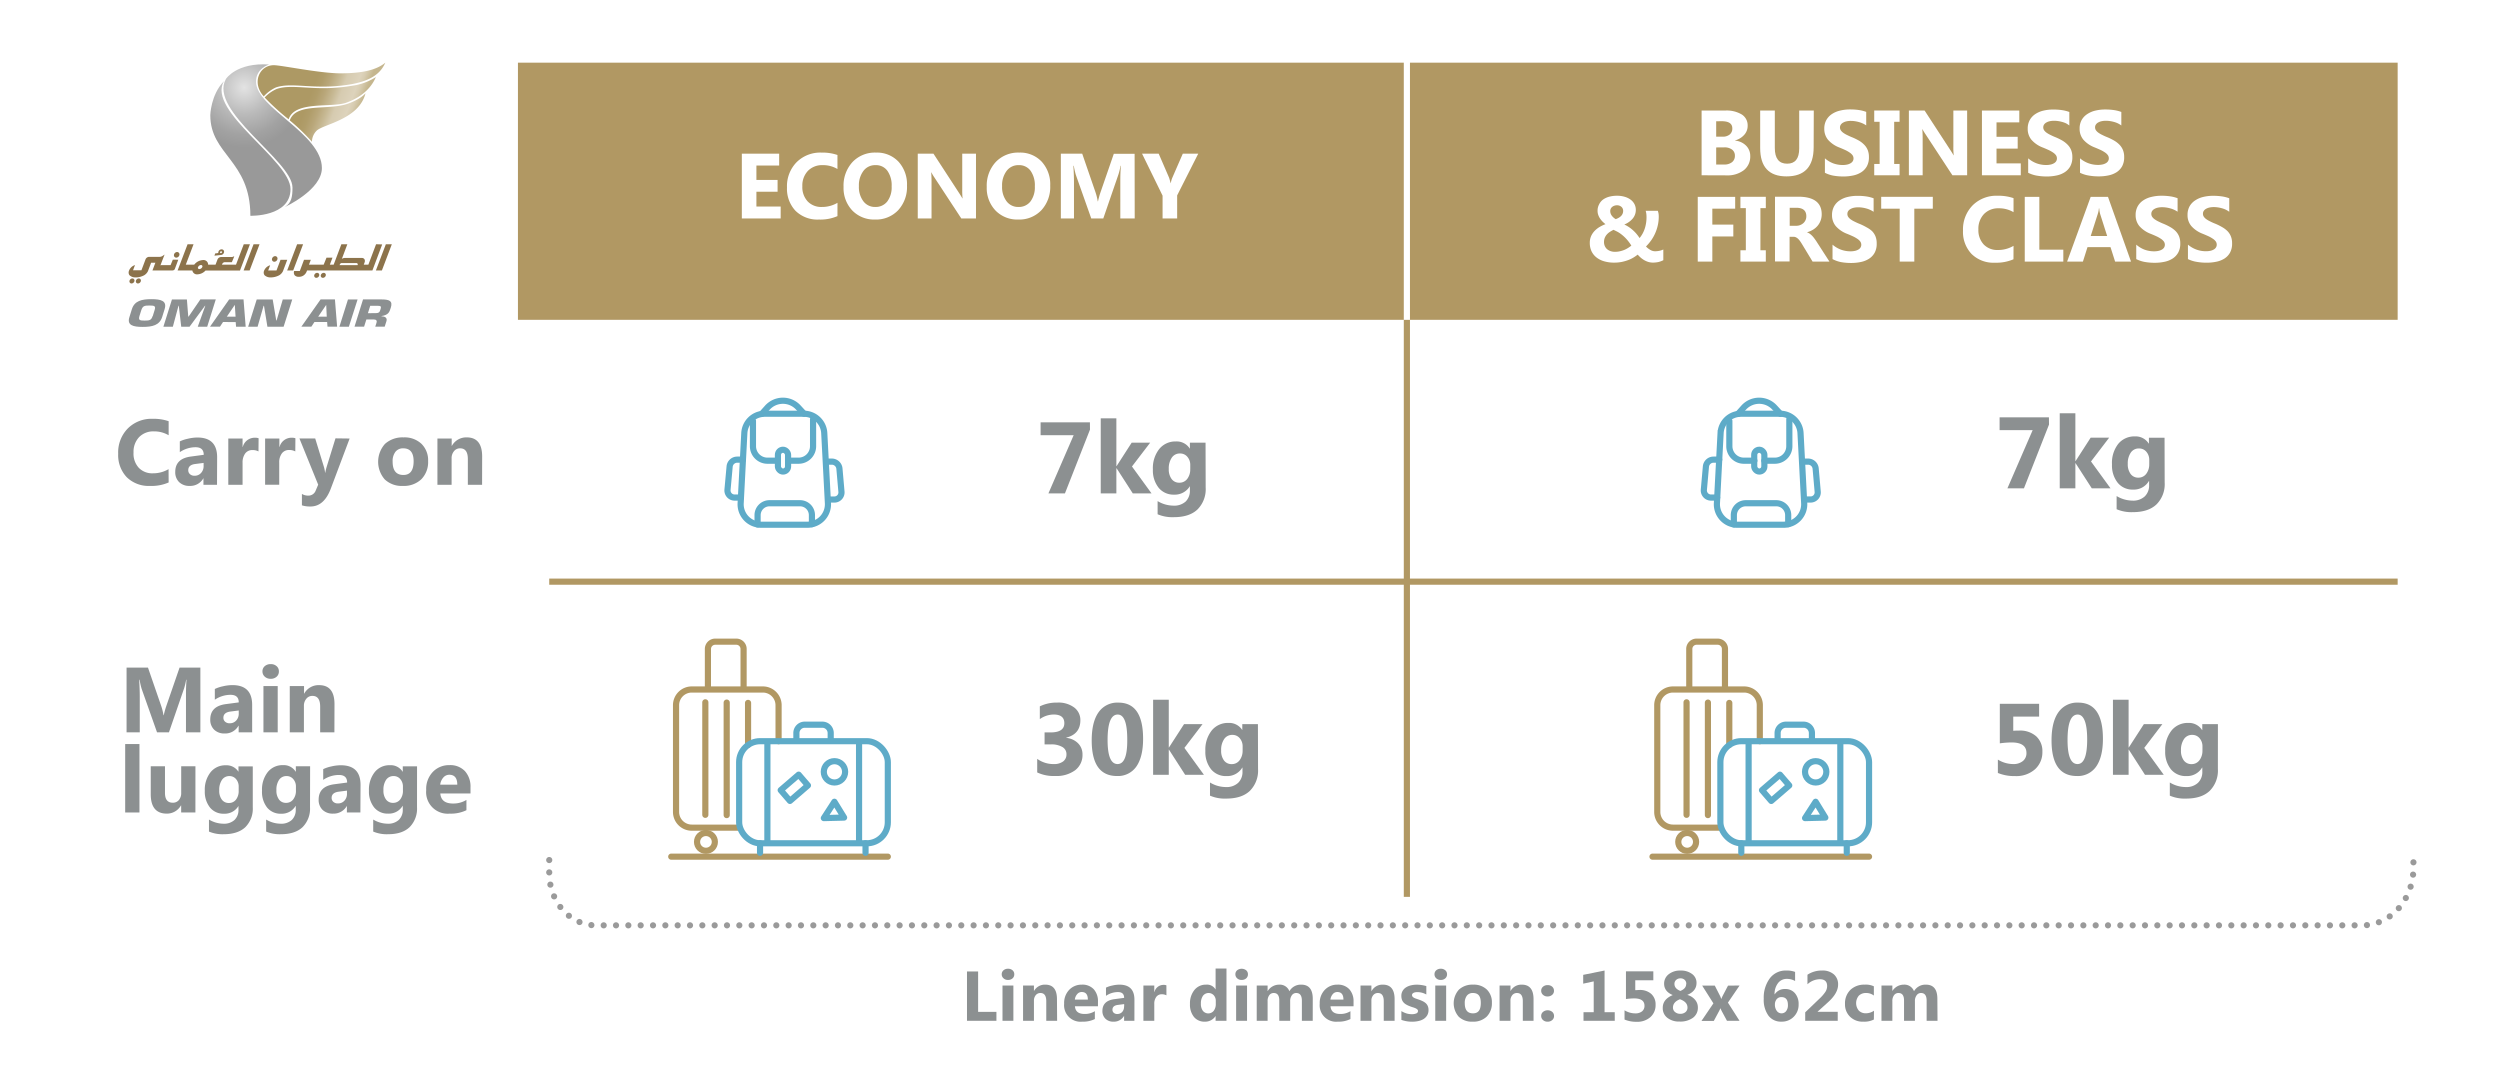 <svg id="Warstwa_1" data-name="Warstwa 1" xmlns="http://www.w3.org/2000/svg" xmlns:xlink="http://www.w3.org/1999/xlink" viewBox="0 0 811 348.01"><defs><radialGradient id="radial-gradient" cx="963.05" cy="28.38" r="19.48" gradientTransform="translate(-883.82)" gradientUnits="userSpaceOnUse"><stop offset="0" stop-color="#e3e3e3"/><stop offset="0.01" stop-color="#e2e2e2"/><stop offset="0.45" stop-color="#bababa"/><stop offset="0.79" stop-color="#a2a2a2"/><stop offset="1" stop-color="#999"/></radialGradient><radialGradient id="radial-gradient-2" cx="963.05" cy="28.38" r="19.48" xlink:href="#radial-gradient"/><linearGradient id="linear-gradient" x1="525.69" y1="19.24" x2="495.18" y2="30.8" gradientTransform="matrix(-1, 0, 0, 1, 613.62, 0)" gradientUnits="userSpaceOnUse"><stop offset="0.49" stop-color="#ad9964"/><stop offset="0.55" stop-color="#b09d6a"/><stop offset="0.62" stop-color="#b9a77a"/><stop offset="0.7" stop-color="#c7b994"/><stop offset="0.77" stop-color="#d6cbb0"/><stop offset="0.89" stop-color="#ddd3bc"/><stop offset="0.93" stop-color="#d7ccb1"/><stop offset="0.99" stop-color="#c7b992"/><stop offset="1" stop-color="#c5b68e"/></linearGradient><linearGradient id="linear-gradient-2" x1="527.37" y1="23.68" x2="496.85" y2="35.23" xlink:href="#linear-gradient"/><linearGradient id="linear-gradient-3" x1="529.18" y1="28.47" x2="498.67" y2="40.02" xlink:href="#linear-gradient"/></defs><rect width="811" height="348.01" style="fill:#fff"/><rect x="168.02" y="20.33" width="609.78" height="83.42" style="fill:#b19863"/><path d="M323.24,331.15h-9.55v-16h3.61v13.1h5.94Z" style="fill:#8c9091"/><path d="M327,317.89a2,2,0,0,1-1.46-.53,1.68,1.68,0,0,1-.58-1.3,1.64,1.64,0,0,1,.58-1.3,2.14,2.14,0,0,1,1.46-.5,2.16,2.16,0,0,1,1.47.5,1.65,1.65,0,0,1,.56,1.3,1.68,1.68,0,0,1-.56,1.32A2.12,2.12,0,0,1,327,317.89Zm1.74,13.26h-3.53V319.7h3.53Z" style="fill:#8c9091"/><path d="M342.93,331.15h-3.52v-6.36c0-1.77-.63-2.66-1.9-2.66a1.92,1.92,0,0,0-1.51.7,2.72,2.72,0,0,0-.59,1.79v6.53h-3.53V319.7h3.53v1.82h0a4,4,0,0,1,3.67-2.1c2.54,0,3.8,1.58,3.8,4.72Z" style="fill:#8c9091"/><path d="M356.18,326.43h-7.47c.12,1.67,1.16,2.5,3.14,2.5a6.12,6.12,0,0,0,3.32-.9v2.55a8.68,8.68,0,0,1-4.13.85,5.33,5.33,0,0,1-5.83-5.82,6.14,6.14,0,0,1,1.65-4.52,5.53,5.53,0,0,1,4.07-1.67,5,5,0,0,1,3.88,1.49,5.75,5.75,0,0,1,1.37,4Zm-3.28-2.16c0-1.64-.66-2.46-2-2.46a1.88,1.88,0,0,0-1.47.7,3.17,3.17,0,0,0-.75,1.76Z" style="fill:#8c9091"/><path d="M368,331.15h-3.34v-1.64h0a3.74,3.74,0,0,1-3.41,1.92,3.57,3.57,0,0,1-2.63-.94,3.41,3.41,0,0,1-1-2.52c0-2.22,1.31-3.51,3.94-3.85l3.11-.41c0-1.26-.68-1.88-2-1.88a6.87,6.87,0,0,0-3.89,1.22v-2.66a8.23,8.23,0,0,1,2-.67,10.42,10.42,0,0,1,2.34-.3q4.89,0,4.89,4.89Zm-3.32-4.65v-.77l-2.08.27c-1.14.15-1.72.67-1.72,1.55a1.26,1.26,0,0,0,.42,1,1.6,1.6,0,0,0,1.13.39,2.1,2.1,0,0,0,1.63-.69A2.52,2.52,0,0,0,364.64,326.5Z" style="fill:#8c9091"/><path d="M378.39,322.89a3.12,3.12,0,0,0-1.49-.35,2.15,2.15,0,0,0-1.8.85,3.7,3.7,0,0,0-.65,2.3v5.46h-3.53V319.7h3.53v2.13h.05a3,3,0,0,1,3-2.33,2.27,2.27,0,0,1,.88.14Z" style="fill:#8c9091"/><path d="M397.87,331.15h-3.53v-1.57h0a4,4,0,0,1-3.54,1.85,4.36,4.36,0,0,1-3.46-1.51,6.28,6.28,0,0,1-1.31-4.23,6.82,6.82,0,0,1,1.45-4.55,4.71,4.71,0,0,1,3.78-1.72,3.21,3.21,0,0,1,3.08,1.59h0V314.2h3.53Zm-3.47-5.57v-.86a2.66,2.66,0,0,0-.65-1.85,2.29,2.29,0,0,0-3.52.18,4.29,4.29,0,0,0-.66,2.53,3.74,3.74,0,0,0,.64,2.33,2.26,2.26,0,0,0,3.52,0A3.62,3.62,0,0,0,394.4,325.58Z" style="fill:#8c9091"/><path d="M402.79,317.89a2,2,0,0,1-1.46-.53,1.71,1.71,0,0,1-.57-1.3,1.66,1.66,0,0,1,.57-1.3,2.4,2.4,0,0,1,2.93,0,1.66,1.66,0,0,1,.57,1.3,1.69,1.69,0,0,1-.57,1.32A2.12,2.12,0,0,1,402.79,317.89Zm1.75,13.26H401V319.7h3.54Z" style="fill:#8c9091"/><path d="M425.85,331.15h-3.52v-6.53c0-1.66-.62-2.49-1.84-2.49a1.69,1.69,0,0,0-1.42.75,3.11,3.11,0,0,0-.54,1.87v6.4H415v-6.59q0-2.43-1.8-2.43a1.74,1.74,0,0,0-1.45.72,3.13,3.13,0,0,0-.54,1.94v6.36h-3.53V319.7h3.53v1.79h.05a4.13,4.13,0,0,1,1.53-1.49,4.3,4.3,0,0,1,2.17-.58,3.31,3.31,0,0,1,3.32,2.14,4.24,4.24,0,0,1,3.84-2.14q3.74,0,3.74,4.61Z" style="fill:#8c9091"/><path d="M439.09,326.43h-7.47c.12,1.67,1.17,2.5,3.14,2.5a6.09,6.09,0,0,0,3.32-.9v2.55a8.67,8.67,0,0,1-4.12.85,5.33,5.33,0,0,1-5.84-5.82,6.11,6.11,0,0,1,1.66-4.52,5.51,5.51,0,0,1,4.07-1.67,5,5,0,0,1,3.87,1.49,5.75,5.75,0,0,1,1.37,4Zm-3.28-2.16c0-1.64-.66-2.46-2-2.46a1.91,1.91,0,0,0-1.47.7,3.24,3.24,0,0,0-.75,1.76Z" style="fill:#8c9091"/><path d="M452.41,331.15h-3.52v-6.36c0-1.77-.64-2.66-1.91-2.66a1.89,1.89,0,0,0-1.5.7,2.67,2.67,0,0,0-.6,1.79v6.53h-3.53V319.7h3.53v1.82h.05a4,4,0,0,1,3.68-2.1c2.53,0,3.8,1.58,3.8,4.72Z" style="fill:#8c9091"/><path d="M454.61,330.85V328a7.59,7.59,0,0,0,1.74.78A5.87,5.87,0,0,0,458,329a3.51,3.51,0,0,0,1.48-.26A.83.83,0,0,0,460,328a.73.73,0,0,0-.24-.56,2.41,2.41,0,0,0-.63-.39,7.63,7.63,0,0,0-.85-.3,8.31,8.31,0,0,1-.88-.31,7.51,7.51,0,0,1-1.2-.55,3.64,3.64,0,0,1-.88-.69,2.71,2.71,0,0,1-.53-.9,3.68,3.68,0,0,1-.19-1.22,3.11,3.11,0,0,1,.42-1.65,3.39,3.39,0,0,1,1.12-1.14,5.32,5.32,0,0,1,1.6-.65,8.18,8.18,0,0,1,1.87-.21,10.31,10.31,0,0,1,1.55.12,11.77,11.77,0,0,1,1.54.34v2.73a5.67,5.67,0,0,0-1.44-.59,6,6,0,0,0-1.5-.19,3.52,3.52,0,0,0-.66.06,2.14,2.14,0,0,0-.54.18,1.11,1.11,0,0,0-.37.3.68.68,0,0,0-.13.42.8.8,0,0,0,.2.54,1.75,1.75,0,0,0,.52.38,4.44,4.44,0,0,0,.73.29l.78.27a10.29,10.29,0,0,1,1.28.53,4.25,4.25,0,0,1,1,.68,2.72,2.72,0,0,1,.62.92,3.17,3.17,0,0,1,.22,1.25,3.31,3.31,0,0,1-.44,1.74,3.66,3.66,0,0,1-1.17,1.18,5.27,5.27,0,0,1-1.69.65,9.26,9.26,0,0,1-2,.21A10.2,10.2,0,0,1,454.61,330.85Z" style="fill:#8c9091"/><path d="M467.38,317.89a2,2,0,0,1-1.46-.53,1.71,1.71,0,0,1-.57-1.3,1.66,1.66,0,0,1,.57-1.3,2.16,2.16,0,0,1,1.46-.5,2.13,2.13,0,0,1,1.47.5,1.66,1.66,0,0,1,.57,1.3,1.69,1.69,0,0,1-.57,1.32A2.09,2.09,0,0,1,467.38,317.89Zm1.75,13.26H465.6V319.7h3.53Z" style="fill:#8c9091"/><path d="M477.72,331.43a6.14,6.14,0,0,1-4.5-1.6,6.63,6.63,0,0,1,.06-8.8,6.41,6.41,0,0,1,4.6-1.61,6.08,6.08,0,0,1,4.47,1.61,5.7,5.7,0,0,1,1.62,4.24,6.09,6.09,0,0,1-1.67,4.51A6.24,6.24,0,0,1,477.72,331.43Zm.09-9.3a2.37,2.37,0,0,0-1.95.86,3.83,3.83,0,0,0-.69,2.44c0,2.2.89,3.3,2.66,3.3s2.54-1.13,2.54-3.39S479.51,322.13,477.81,322.13Z" style="fill:#8c9091"/><path d="M497.48,331.15H494v-6.36c0-1.77-.64-2.66-1.91-2.66a1.92,1.92,0,0,0-1.51.7,2.72,2.72,0,0,0-.59,1.79v6.53h-3.53V319.7H490v1.82H490a4,4,0,0,1,3.67-2.1c2.54,0,3.81,1.58,3.81,4.72Z" style="fill:#8c9091"/><path d="M502,323.25a2.07,2.07,0,0,1-1.45-.53,1.72,1.72,0,0,1-.59-1.32,1.68,1.68,0,0,1,.6-1.32,2.23,2.23,0,0,1,1.49-.51,2.13,2.13,0,0,1,1.49.52,1.7,1.7,0,0,1,.57,1.31,1.65,1.65,0,0,1-.59,1.33A2.19,2.19,0,0,1,502,323.25Zm0,8.18a2.07,2.07,0,0,1-1.45-.53,1.73,1.73,0,0,1-.59-1.32,1.65,1.65,0,0,1,.6-1.32,2.39,2.39,0,0,1,3,0,1.72,1.72,0,0,1,.57,1.32,1.66,1.66,0,0,1-.59,1.33A2.19,2.19,0,0,1,502,331.43Z" style="fill:#8c9091"/><path d="M523.83,331.15H513.69v-2.79H517v-10l-3.41.74v-2.86l6.93-1.4v13.51h3.3Z" style="fill:#8c9091"/><path d="M527,330.74v-3a6.61,6.61,0,0,0,3.5,1,3.33,3.33,0,0,0,2.19-.67,2.23,2.23,0,0,0,.78-1.8c0-1.59-1.12-2.39-3.36-2.39a20.32,20.32,0,0,0-2.65.21v-9h8.88V318h-5.86v3.21c.47,0,.91-.06,1.33-.06a5.5,5.5,0,0,1,3.87,1.29,4.54,4.54,0,0,1,1.39,3.49,5.13,5.13,0,0,1-1.66,4,6.39,6.39,0,0,1-4.52,1.54A9.71,9.71,0,0,1,527,330.74Z" style="fill:#8c9091"/><path d="M542.59,322.82v-.05c-1.83-.76-2.75-2-2.75-3.66a3.82,3.82,0,0,1,1.48-3.06,5.85,5.85,0,0,1,3.81-1.2,5.93,5.93,0,0,1,3.8,1.13,3.5,3.5,0,0,1,1.42,2.9q0,2.63-3,3.87v0a4.94,4.94,0,0,1,2.53,1.58,3.78,3.78,0,0,1,.91,2.48,4,4,0,0,1-1.58,3.35,6.94,6.94,0,0,1-4.38,1.23,6.06,6.06,0,0,1-3.93-1.2,3.87,3.87,0,0,1-1.5-3.18C539.36,325.13,540.44,323.73,542.59,322.82Zm2.36,1.35c-1.49.58-2.24,1.49-2.24,2.7a1.81,1.81,0,0,0,.68,1.44,2.55,2.55,0,0,0,1.68.57,2.52,2.52,0,0,0,1.71-.56,1.84,1.84,0,0,0,.64-1.47C547.42,325.63,546.6,324.73,545,324.17Zm2.08-5a1.67,1.67,0,0,0-.52-1.3,1.89,1.89,0,0,0-1.38-.49,2,2,0,0,0-1.39.51,1.68,1.68,0,0,0-.55,1.3c0,1,.64,1.76,1.92,2.27C546.39,320.94,547,320.18,547,319.18Z" style="fill:#8c9091"/><path d="M564.32,319.7l-3.78,5.55,3.76,5.9h-4.07l-1.66-3.08c-.13-.25-.29-.6-.48-1h0a7.21,7.21,0,0,1-.46,1l-1.67,3.12h-4l3.87-5.7-3.64-5.75h4.09l1.64,3.21a7.93,7.93,0,0,1,.45,1.08h.05a7.83,7.83,0,0,1,.48-1.1l1.67-3.19Z" style="fill:#8c9091"/><path d="M582.33,315.29v2.95a5.3,5.3,0,0,0-2.66-.69,3.49,3.49,0,0,0-2.87,1.36,5.72,5.72,0,0,0-1.13,3.63h.06a3.82,3.82,0,0,1,3.37-1.7,4,4,0,0,1,3.19,1.37,5.3,5.3,0,0,1,1.18,3.61,5.46,5.46,0,0,1-1.57,4,5.31,5.31,0,0,1-4,1.6,5,5,0,0,1-4.22-1.95,8.74,8.74,0,0,1-1.52-5.49,10.48,10.48,0,0,1,2-6.65,6.41,6.41,0,0,1,5.31-2.49A7.65,7.65,0,0,1,582.33,315.29Zm-4.43,8.17a1.94,1.94,0,0,0-1.55.68,2.65,2.65,0,0,0-.57,1.75,3.37,3.37,0,0,0,.58,2,1.89,1.89,0,0,0,3.08.09A3.09,3.09,0,0,0,580,326C580,324.32,579.31,323.46,577.9,323.46Z" style="fill:#8c9091"/><path d="M589.65,328.16v.06h6.51v2.93H585.61V328.4L590.2,324a12.45,12.45,0,0,0,1.95-2.23,3.49,3.49,0,0,0,.57-1.9c0-1.47-.8-2.21-2.38-2.21a6,6,0,0,0-4,1.64v-3.1a8.41,8.41,0,0,1,4.72-1.36,5.53,5.53,0,0,1,3.84,1.24,4.24,4.24,0,0,1,1.38,3.33c0,1.88-1.12,3.81-3.37,5.81Z" style="fill:#8c9091"/><path d="M607.88,330.74a7,7,0,0,1-3.45.69,5.81,5.81,0,0,1-4.27-1.6,5.51,5.51,0,0,1-1.64-4.12,6.1,6.1,0,0,1,1.75-4.6,6.49,6.49,0,0,1,4.68-1.69,6,6,0,0,1,2.93.54v3a4,4,0,0,0-2.47-.83A3.27,3.27,0,0,0,603,323a3.8,3.8,0,0,0,0,4.84,3.13,3.13,0,0,0,2.34.87,4.66,4.66,0,0,0,2.58-.83Z" style="fill:#8c9091"/><path d="M628.53,331.15H625v-6.53q0-2.49-1.83-2.49a1.68,1.68,0,0,0-1.42.75,3,3,0,0,0-.55,1.87v6.4h-3.53v-6.59q0-2.43-1.8-2.43a1.73,1.73,0,0,0-1.45.72,3.13,3.13,0,0,0-.54,1.94v6.36h-3.53V319.7h3.53v1.79h0a4.37,4.37,0,0,1,3.7-2.07,3.3,3.3,0,0,1,3.32,2.14,4.26,4.26,0,0,1,3.85-2.14q3.74,0,3.73,4.61Z" style="fill:#8c9091"/><path d="M54.71,156.51a13.7,13.7,0,0,1-6,1.12,10.15,10.15,0,0,1-7.61-2.84,10.42,10.42,0,0,1-2.76-7.58A11.07,11.07,0,0,1,41.45,139a10.89,10.89,0,0,1,8.08-3.14,15,15,0,0,1,5.18.78v4.56a9.15,9.15,0,0,0-4.8-1.26,6.39,6.39,0,0,0-4.78,1.86,6.9,6.9,0,0,0-1.81,5A6.76,6.76,0,0,0,45,151.73a6,6,0,0,0,4.62,1.81,9.81,9.81,0,0,0,5.06-1.35Z" style="fill:#8c9091"/><path d="M70.4,157.26H66v-2.15H66a4.87,4.87,0,0,1-4.46,2.52,4.71,4.71,0,0,1-3.44-1.24,4.46,4.46,0,0,1-1.25-3.3q0-4.36,5.17-5l4.07-.55c0-1.64-.89-2.46-2.66-2.46a9.14,9.14,0,0,0-5.1,1.6v-3.49a11.27,11.27,0,0,1,2.64-.87,13.64,13.64,0,0,1,3.06-.39q6.41,0,6.41,6.41Zm-4.35-6.09v-1l-2.72.35c-1.51.19-2.26.87-2.26,2a1.68,1.68,0,0,0,.55,1.3,2.11,2.11,0,0,0,1.49.51,2.71,2.71,0,0,0,2.12-.91A3.23,3.23,0,0,0,66.05,151.17Z" style="fill:#8c9091"/><path d="M83.85,146.44A4,4,0,0,0,81.9,146a2.82,2.82,0,0,0-2.36,1.11,4.87,4.87,0,0,0-.85,3v7.16H74.06v-15h4.63V145h.06a4,4,0,0,1,4-3,3.15,3.15,0,0,1,1.14.17Z" style="fill:#8c9091"/><path d="M95.79,146.44a4,4,0,0,0-2-.46,2.81,2.81,0,0,0-2.36,1.11,4.81,4.81,0,0,0-.85,3v7.16H86v-15h4.63V145h.06a4,4,0,0,1,4-3,3.18,3.18,0,0,1,1.14.17Z" style="fill:#8c9091"/><path d="M113.42,142.26l-6.09,16.2q-2.19,5.85-6.62,5.85a8.6,8.6,0,0,1-2.77-.38v-3.7a3.85,3.85,0,0,0,2,.55,2.52,2.52,0,0,0,2.49-1.69l.79-1.86-6.09-15h5.12l2.8,9.13a11.49,11.49,0,0,1,.41,2h.06a15,15,0,0,1,.48-2l2.83-9.16Z" style="fill:#8c9091"/><path d="M130.71,157.63a8,8,0,0,1-5.9-2.11,8.7,8.7,0,0,1,.08-11.52,8.45,8.45,0,0,1,6-2.11,8,8,0,0,1,5.86,2.11,7.45,7.45,0,0,1,2.13,5.56,7.93,7.93,0,0,1-2.19,5.9A8.18,8.18,0,0,1,130.71,157.63Zm.12-12.19a3.08,3.08,0,0,0-2.55,1.13,4.93,4.93,0,0,0-.91,3.19q0,4.32,3.49,4.32,3.31,0,3.32-4.44Q134.18,145.44,130.83,145.44Z" style="fill:#8c9091"/><path d="M156.39,157.26h-4.62v-8.33c0-2.33-.83-3.49-2.49-3.49a2.46,2.46,0,0,0-2,.92,3.53,3.53,0,0,0-.78,2.35v8.55H141.9v-15h4.63v2.37h.06a5.31,5.31,0,0,1,4.82-2.74c3.32,0,5,2.07,5,6.19Z" style="fill:#8c9091"/><path d="M253.25,70.86h-12.6v-21h12.11V53.7h-7.38v4.68h6.87v3.83h-6.87V67h7.87Z" style="fill:#fff"/><path d="M271.67,70.11a13.85,13.85,0,0,1-6,1.11,10.11,10.11,0,0,1-7.61-2.84,10.4,10.4,0,0,1-2.76-7.57,11.09,11.09,0,0,1,3.11-8.18,10.88,10.88,0,0,1,8.08-3.13,15,15,0,0,1,5.18.78v4.55a9.15,9.15,0,0,0-4.8-1.26,6.39,6.39,0,0,0-4.78,1.86,6.9,6.9,0,0,0-1.81,5A6.8,6.8,0,0,0,262,65.33a6.07,6.07,0,0,0,4.61,1.81,9.82,9.82,0,0,0,5.07-1.35Z" style="fill:#fff"/><path d="M283.85,71.22a9.82,9.82,0,0,1-7.36-2.93,10.57,10.57,0,0,1-2.84-7.66,11.26,11.26,0,0,1,2.89-8.05,10,10,0,0,1,7.64-3.08,9.57,9.57,0,0,1,7.28,2.94,10.87,10.87,0,0,1,2.77,7.77,11.1,11.1,0,0,1-2.88,8A9.88,9.88,0,0,1,283.85,71.22Zm.2-17.65a4.73,4.73,0,0,0-3.95,1.87,7.75,7.75,0,0,0-1.47,4.94,7.63,7.63,0,0,0,1.47,4.94,4.68,4.68,0,0,0,3.83,1.82,4.76,4.76,0,0,0,3.89-1.77,7.61,7.61,0,0,0,1.43-4.9,8.16,8.16,0,0,0-1.39-5.08A4.55,4.55,0,0,0,284.05,53.57Z" style="fill:#fff"/><path d="M316.61,70.86h-4.77l-8.66-13.2a17.16,17.16,0,0,1-1.05-1.74h-.06q.12,1.11.12,3.39V70.86h-4.47v-21h5.1l8.33,12.79c.38.57.73,1.15,1.06,1.71h.05a24.63,24.63,0,0,1-.11-2.88V49.85h4.46Z" style="fill:#fff"/><path d="M330.3,71.22a9.82,9.82,0,0,1-7.36-2.93,10.57,10.57,0,0,1-2.84-7.66A11.26,11.26,0,0,1,323,52.58a10,10,0,0,1,7.64-3.08,9.55,9.55,0,0,1,7.28,2.94,10.87,10.87,0,0,1,2.77,7.77,11.1,11.1,0,0,1-2.88,8A9.88,9.88,0,0,1,330.3,71.22Zm.2-17.65a4.73,4.73,0,0,0-3.95,1.87,7.75,7.75,0,0,0-1.47,4.94,7.63,7.63,0,0,0,1.47,4.94,4.68,4.68,0,0,0,3.83,1.82,4.76,4.76,0,0,0,3.89-1.77,7.61,7.61,0,0,0,1.43-4.9,8.16,8.16,0,0,0-1.39-5.08A4.55,4.55,0,0,0,330.5,53.57Z" style="fill:#fff"/><path d="M368.1,70.86h-4.67V58.29q0-2,.18-4.5h-.12a20.26,20.26,0,0,1-.66,2.78l-4.92,14.29H354l-5-14.14a26,26,0,0,1-.66-2.93h-.13c.13,2.07.19,3.89.19,5.45V70.86h-4.26v-21h6.93l4.29,12.45a18.28,18.28,0,0,1,.75,3h.08q.4-1.74.84-3l4.29-12.42h6.75Z" style="fill:#fff"/><path d="M388.71,49.85l-6.84,13.54v7.47h-4.73V63.47l-6.66-13.62h5.4l3.39,7.84c.05.14.22.72.48,1.71h.06a7.58,7.58,0,0,1,.45-1.65l3.44-7.9Z" style="fill:#fff"/><path d="M552,56.86v-21h7.65a9.53,9.53,0,0,1,5.4,1.29,4.14,4.14,0,0,1,1.89,3.63,4.29,4.29,0,0,1-1.15,3,6,6,0,0,1-2.94,1.77v.06a5.8,5.8,0,0,1,3.59,1.65,4.66,4.66,0,0,1,1.34,3.36,5.61,5.61,0,0,1-2.07,4.58,8.7,8.7,0,0,1-5.64,1.69Zm4.73-17.52v5h2.08a3.49,3.49,0,0,0,2.31-.71,2.44,2.44,0,0,0,.84-2c0-1.54-1.15-2.31-3.46-2.31Zm0,8.49v5.54h2.57a3.94,3.94,0,0,0,2.57-.76,2.55,2.55,0,0,0,.93-2.08,2.39,2.39,0,0,0-.92-2,4,4,0,0,0-2.56-.72Z" style="fill:#fff"/><path d="M588.35,47.76q0,9.47-8.82,9.46Q571,57.22,571,48V35.85h4.75V48q0,5.1,4,5.1c2.6,0,3.91-1.64,3.91-4.93V35.85h4.73Z" style="fill:#fff"/><path d="M592,56.05V51.36A8.92,8.92,0,0,0,594.72,53a9.06,9.06,0,0,0,3,.53,6.62,6.62,0,0,0,1.56-.16,3.78,3.78,0,0,0,1.11-.45,2,2,0,0,0,.67-.67,1.75,1.75,0,0,0,.22-.84,1.85,1.85,0,0,0-.35-1.1,4,4,0,0,0-1-.89,10.15,10.15,0,0,0-1.45-.8c-.55-.25-1.15-.51-1.8-.77a9.27,9.27,0,0,1-3.67-2.51,5.47,5.47,0,0,1-1.21-3.57,5.71,5.71,0,0,1,.66-2.82,5.57,5.57,0,0,1,1.8-1.94A7.92,7.92,0,0,1,597,35.86a13.42,13.42,0,0,1,3.16-.36,19.36,19.36,0,0,1,2.91.2,11.51,11.51,0,0,1,2.33.6v4.38a7.82,7.82,0,0,0-1.14-.64,8.62,8.62,0,0,0-1.29-.46,10.16,10.16,0,0,0-1.31-.27,9.05,9.05,0,0,0-1.24-.09,6.62,6.62,0,0,0-1.46.15,3.78,3.78,0,0,0-1.11.44,2.06,2.06,0,0,0-.71.66,1.64,1.64,0,0,0-.25.87,1.71,1.71,0,0,0,.28.95,3.28,3.28,0,0,0,.79.79,8.27,8.27,0,0,0,1.25.73c.49.24,1,.49,1.65.74a19.22,19.22,0,0,1,2.27,1.12A8.13,8.13,0,0,1,604.8,47a5.33,5.33,0,0,1,1.1,1.71,6.09,6.09,0,0,1,.38,2.23,6,6,0,0,1-.67,3,5.4,5.4,0,0,1-1.81,1.93,7.81,7.81,0,0,1-2.66,1.06,15,15,0,0,1-3.2.32,18.31,18.31,0,0,1-3.29-.29A10.07,10.07,0,0,1,592,56.05Z" style="fill:#fff"/><path d="M616.22,35.85v3.66h-1.75V53.19h1.75v3.67H608V53.19h1.75V39.51H608V35.85Z" style="fill:#fff"/><path d="M638.14,56.86h-4.78l-8.65-13.2a20,20,0,0,1-1.06-1.74h-.06q.12,1.11.12,3.39V56.86h-4.47v-21h5.1l8.33,12.79c.38.57.74,1.15,1.06,1.71h.06a21.91,21.91,0,0,1-.12-2.88V35.85h4.47Z" style="fill:#fff"/><path d="M655.54,56.86h-12.6v-21h12.12V39.7h-7.39v4.68h6.87v3.83h-6.87V53h7.87Z" style="fill:#fff"/><path d="M657.94,56.05V51.36A8.92,8.92,0,0,0,660.71,53a9.06,9.06,0,0,0,3,.53,6.62,6.62,0,0,0,1.56-.16,3.78,3.78,0,0,0,1.11-.45,2,2,0,0,0,.67-.67,1.75,1.75,0,0,0,.22-.84,1.85,1.85,0,0,0-.35-1.1,4,4,0,0,0-1-.89,10.15,10.15,0,0,0-1.45-.8c-.55-.25-1.15-.51-1.8-.77a9.27,9.27,0,0,1-3.67-2.51,5.47,5.47,0,0,1-1.21-3.57,5.71,5.71,0,0,1,.66-2.82,5.57,5.57,0,0,1,1.8-1.94,8,8,0,0,1,2.63-1.12,13.42,13.42,0,0,1,3.16-.36,19.17,19.17,0,0,1,2.91.2,11.78,11.78,0,0,1,2.34.6v4.38A8.5,8.5,0,0,0,670.2,40a8.62,8.62,0,0,0-1.29-.46,10.16,10.16,0,0,0-1.31-.27,8.91,8.91,0,0,0-1.23-.09,6.65,6.65,0,0,0-1.47.15,3.78,3.78,0,0,0-1.11.44,2.06,2.06,0,0,0-.71.66,1.64,1.64,0,0,0-.25.87,1.71,1.71,0,0,0,.28.95,3.28,3.28,0,0,0,.79.79,8.8,8.8,0,0,0,1.25.73c.49.24,1,.49,1.65.74a19.22,19.22,0,0,1,2.27,1.12A8.13,8.13,0,0,1,670.79,47a5.33,5.33,0,0,1,1.1,1.71,6.09,6.09,0,0,1,.38,2.23,6,6,0,0,1-.67,3,5.4,5.4,0,0,1-1.81,1.93,7.73,7.73,0,0,1-2.66,1.06,15,15,0,0,1-3.2.32,18.2,18.2,0,0,1-3.28-.29A10.15,10.15,0,0,1,657.94,56.05Z" style="fill:#fff"/><path d="M674.76,56.05V51.36a8.93,8.93,0,0,0,5.78,2.14,6.66,6.66,0,0,0,1.57-.16,3.78,3.78,0,0,0,1.11-.45,1.83,1.83,0,0,0,.66-.67,1.65,1.65,0,0,0,.22-.84,1.78,1.78,0,0,0-.35-1.1,3.61,3.61,0,0,0-1-.89,9.49,9.49,0,0,0-1.44-.8c-.56-.25-1.16-.51-1.8-.77a9.27,9.27,0,0,1-3.67-2.51,5.42,5.42,0,0,1-1.21-3.57,5.71,5.71,0,0,1,.66-2.82A5.64,5.64,0,0,1,677.12,37a8.1,8.1,0,0,1,2.63-1.12,13.5,13.5,0,0,1,3.17-.36,19.36,19.36,0,0,1,2.91.2,11.51,11.51,0,0,1,2.33.6v4.38A7.44,7.44,0,0,0,687,40a8.13,8.13,0,0,0-1.28-.46,10.52,10.52,0,0,0-1.31-.27,9.05,9.05,0,0,0-1.24-.09,6.55,6.55,0,0,0-1.46.15,4,4,0,0,0-1.12.44,2.12,2.12,0,0,0-.7.66,1.55,1.55,0,0,0-.25.87,1.63,1.63,0,0,0,.28.95,3.28,3.28,0,0,0,.79.79,8.27,8.27,0,0,0,1.25.73c.48.24,1,.49,1.65.74a18.31,18.31,0,0,1,2.26,1.12A8.2,8.2,0,0,1,687.61,47a5.31,5.31,0,0,1,1.09,1.71,5.89,5.89,0,0,1,.38,2.23,6.08,6.08,0,0,1-.66,3,5.49,5.49,0,0,1-1.81,1.93A7.81,7.81,0,0,1,684,56.9a15,15,0,0,1-3.2.32,18.31,18.31,0,0,1-3.29-.29A10.07,10.07,0,0,1,674.76,56.05Z" style="fill:#fff"/><path d="M536.24,85.19a5.49,5.49,0,0,1-1.47-.2,6.38,6.38,0,0,1-1.32-.56,7.2,7.2,0,0,1-1.18-.83,11.11,11.11,0,0,1-1-1,13.14,13.14,0,0,1-1.3.9,10.32,10.32,0,0,1-1.73.85,14.24,14.24,0,0,1-2.11.61,12.21,12.21,0,0,1-2.48.24,11.42,11.42,0,0,1-3.17-.41,7.25,7.25,0,0,1-2.51-1.22,5.65,5.65,0,0,1-1.65-2,6.3,6.3,0,0,1-.59-2.79,5.4,5.4,0,0,1,.44-2.22,6,6,0,0,1,1.17-1.7,7.66,7.66,0,0,1,1.62-1.26,12,12,0,0,1,1.85-.88c-.3-.24-.61-.51-.92-.81a6.78,6.78,0,0,1-.82-1,5.31,5.31,0,0,1-.6-1.19,4.08,4.08,0,0,1-.22-1.36,4.25,4.25,0,0,1,.47-2A4.31,4.31,0,0,1,520,64.76a6.23,6.23,0,0,1,2-.94,9.91,9.91,0,0,1,2.58-.32,8.38,8.38,0,0,1,2.47.34,6,6,0,0,1,1.92.93,4.21,4.21,0,0,1,1.25,1.45,4,4,0,0,1,.44,1.85,4.34,4.34,0,0,1-1,2.82,6.9,6.9,0,0,1-2.74,1.94,10.82,10.82,0,0,1,1.34.73,12.11,12.11,0,0,1,1.26.94,13.49,13.49,0,0,1,1.21,1.19,15.24,15.24,0,0,1,1.15,1.53A9.46,9.46,0,0,0,533.61,74a12,12,0,0,0,.52-3.55,9.2,9.2,0,0,0-.06-1.07,6.33,6.33,0,0,0-.21-1h3.94a6.62,6.62,0,0,1,.23.9,6.38,6.38,0,0,1,.07,1,12.71,12.71,0,0,1-.3,2.77,13.9,13.9,0,0,1-.84,2.58,13.65,13.65,0,0,1-1.31,2.33,16.74,16.74,0,0,1-1.69,2,5.88,5.88,0,0,0,1.48,1.15,3,3,0,0,0,1.43.4,7.19,7.19,0,0,0,1.44-.15,5.11,5.11,0,0,0,1.27-.43v3.48A8,8,0,0,1,538,85,9.28,9.28,0,0,1,536.24,85.19Zm-12.4-3.5a7.06,7.06,0,0,0,1.62-.17,9,9,0,0,0,1.44-.44,8.19,8.19,0,0,0,1.25-.65,10,10,0,0,0,1.06-.76,15,15,0,0,0-1.48-2,12.52,12.52,0,0,0-1.45-1.4,10,10,0,0,0-1.43-1c-.47-.26-1-.5-1.42-.72a12.71,12.71,0,0,0-1.15.65,4.68,4.68,0,0,0-1,.84,4,4,0,0,0-.68,1.08,3.6,3.6,0,0,0-.26,1.4,3.28,3.28,0,0,0,.25,1.28,3,3,0,0,0,.71,1,3.62,3.62,0,0,0,1.1.64A4.27,4.27,0,0,0,523.84,81.69Zm2.71-13.3a1.7,1.7,0,0,0-.17-.76,1.59,1.59,0,0,0-.43-.56,2.45,2.45,0,0,0-.63-.36,2.36,2.36,0,0,0-.75-.12,2.56,2.56,0,0,0-.89.15,2.26,2.26,0,0,0-.7.39,1.73,1.73,0,0,0-.62,1.33,2.48,2.48,0,0,0,.51,1.51,4.14,4.14,0,0,0,1.27,1.12,7.75,7.75,0,0,0,.92-.41,3.65,3.65,0,0,0,.76-.56,2.37,2.37,0,0,0,.53-.75A2.32,2.32,0,0,0,526.55,68.39Z" style="fill:#fff"/><path d="M562.89,67.7h-7.41v5.16h6.81V76.7h-6.81v8.16h-4.73v-21h12.14Z" style="fill:#fff"/><path d="M572.83,63.85v3.66h-1.75V81.19h1.75v3.67h-8.24V81.19h1.76V67.51h-1.76V63.85Z" style="fill:#fff"/><path d="M593.47,84.86H588l-3.27-5.41c-.24-.41-.48-.78-.7-1.1a5.93,5.93,0,0,0-.68-.83,2.85,2.85,0,0,0-.72-.52,1.86,1.86,0,0,0-.81-.19h-1.28v8h-4.73v-21h7.5q7.65,0,7.65,5.71a5.77,5.77,0,0,1-.34,2,5.57,5.57,0,0,1-.95,1.68,6,6,0,0,1-1.49,1.29,7.76,7.76,0,0,1-1.94.85v.06a2.83,2.83,0,0,1,.91.47,6.72,6.72,0,0,1,.85.77,9.18,9.18,0,0,1,.78,1,11.67,11.67,0,0,1,.68,1ZM580.58,67.4v5.84h2a3.38,3.38,0,0,0,2.45-.88,2.9,2.9,0,0,0,.94-2.21c0-1.84-1.1-2.75-3.3-2.75Z" style="fill:#fff"/><path d="M594.47,84.05V79.36A8.92,8.92,0,0,0,597.24,81a9.06,9.06,0,0,0,3,.53,6.62,6.62,0,0,0,1.56-.16,3.78,3.78,0,0,0,1.11-.45,2,2,0,0,0,.67-.67,1.75,1.75,0,0,0,.22-.84,1.79,1.79,0,0,0-.36-1.1,3.72,3.72,0,0,0-1-.89,10.15,10.15,0,0,0-1.45-.8c-.55-.25-1.15-.51-1.8-.77a9.27,9.27,0,0,1-3.67-2.51,5.47,5.47,0,0,1-1.21-3.57,5.71,5.71,0,0,1,.66-2.82,5.57,5.57,0,0,1,1.8-1.94,7.92,7.92,0,0,1,2.63-1.12,13.42,13.42,0,0,1,3.16-.36,19.36,19.36,0,0,1,2.91.2,11.51,11.51,0,0,1,2.33.6v4.38a7.44,7.44,0,0,0-1.15-.64,8.13,8.13,0,0,0-1.28-.46,10.16,10.16,0,0,0-1.31-.27,9.05,9.05,0,0,0-1.24-.09,6.62,6.62,0,0,0-1.46.15,3.78,3.78,0,0,0-1.11.44,2.06,2.06,0,0,0-.71.66,1.64,1.64,0,0,0-.25.87,1.71,1.71,0,0,0,.28,1,3.28,3.28,0,0,0,.79.79,8.27,8.27,0,0,0,1.25.73c.49.24,1,.49,1.65.74a19.22,19.22,0,0,1,2.27,1.12A8.13,8.13,0,0,1,607.32,75a5.33,5.33,0,0,1,1.1,1.71A6.09,6.09,0,0,1,608.8,79a6,6,0,0,1-.67,3,5.4,5.4,0,0,1-1.81,1.93,7.81,7.81,0,0,1-2.66,1.06,15,15,0,0,1-3.2.32,18.31,18.31,0,0,1-3.29-.29A10.07,10.07,0,0,1,594.47,84.05Z" style="fill:#fff"/><path d="M627,67.7h-6V84.86h-4.74V67.7h-6V63.85H627Z" style="fill:#fff"/><path d="M653.17,84.11a13.93,13.93,0,0,1-6,1.11,10.09,10.09,0,0,1-7.6-2.84,10.36,10.36,0,0,1-2.77-7.57,11.13,11.13,0,0,1,3.11-8.18A10.9,10.9,0,0,1,648,63.5a15.09,15.09,0,0,1,5.19.78v4.55a9.21,9.21,0,0,0-4.81-1.26,6.36,6.36,0,0,0-4.77,1.86,6.91,6.91,0,0,0-1.82,5,6.8,6.8,0,0,0,1.71,4.86,6.11,6.11,0,0,0,4.62,1.81,9.87,9.87,0,0,0,5.07-1.35Z" style="fill:#fff"/><path d="M669.34,84.86H656.83v-21h4.73V81h7.78Z" style="fill:#fff"/><path d="M691.3,84.86h-5.16l-1.49-4.68h-7.47l-1.48,4.68h-5.13l7.65-21h5.61Zm-7.74-8.31-2.25-7.06A8.5,8.5,0,0,1,681,67.6h-.12a7.72,7.72,0,0,1-.37,1.83l-2.28,7.12Z" style="fill:#fff"/><path d="M693,84.05V79.36A8.92,8.92,0,0,0,695.72,81a9.06,9.06,0,0,0,3,.53,6.62,6.62,0,0,0,1.56-.16,3.78,3.78,0,0,0,1.11-.45,2,2,0,0,0,.67-.67,1.75,1.75,0,0,0,.22-.84,1.85,1.85,0,0,0-.35-1.1,4,4,0,0,0-1-.89,10.15,10.15,0,0,0-1.45-.8c-.55-.25-1.15-.51-1.8-.77a9.27,9.27,0,0,1-3.67-2.51,5.47,5.47,0,0,1-1.21-3.57,5.71,5.71,0,0,1,.66-2.82,5.57,5.57,0,0,1,1.8-1.94A8,8,0,0,1,698,63.86a13.42,13.42,0,0,1,3.16-.36,19.27,19.27,0,0,1,2.91.2,11.78,11.78,0,0,1,2.34.6v4.38a8.5,8.5,0,0,0-1.15-.64,8.62,8.62,0,0,0-1.29-.46,10.16,10.16,0,0,0-1.31-.27,8.91,8.91,0,0,0-1.23-.09,6.65,6.65,0,0,0-1.47.15,3.78,3.78,0,0,0-1.11.44,2.06,2.06,0,0,0-.71.66,1.64,1.64,0,0,0-.25.87,1.71,1.71,0,0,0,.28,1,3.28,3.28,0,0,0,.79.79,8.8,8.8,0,0,0,1.25.73c.49.24,1,.49,1.65.74a19.22,19.22,0,0,1,2.27,1.12A8.13,8.13,0,0,1,705.8,75a5.33,5.33,0,0,1,1.1,1.71,6.09,6.09,0,0,1,.38,2.23,6,6,0,0,1-.67,3,5.4,5.4,0,0,1-1.81,1.93,7.73,7.73,0,0,1-2.66,1.06,15,15,0,0,1-3.2.32,18.2,18.2,0,0,1-3.28-.29A10.15,10.15,0,0,1,693,84.05Z" style="fill:#fff"/><path d="M709.77,84.05V79.36a8.93,8.93,0,0,0,5.78,2.14,6.66,6.66,0,0,0,1.57-.16,3.78,3.78,0,0,0,1.11-.45,1.83,1.83,0,0,0,.66-.67,1.65,1.65,0,0,0,.22-.84,1.78,1.78,0,0,0-.35-1.1,3.61,3.61,0,0,0-1-.89,9.49,9.49,0,0,0-1.44-.8c-.56-.25-1.16-.51-1.8-.77a9.27,9.27,0,0,1-3.67-2.51,5.42,5.42,0,0,1-1.21-3.57,5.71,5.71,0,0,1,.66-2.82A5.64,5.64,0,0,1,712.13,65a8.1,8.1,0,0,1,2.63-1.12,13.5,13.5,0,0,1,3.17-.36,19.36,19.36,0,0,1,2.91.2,11.51,11.51,0,0,1,2.33.6v4.38A7.44,7.44,0,0,0,722,68a8.13,8.13,0,0,0-1.28-.46,10.52,10.52,0,0,0-1.31-.27,9.05,9.05,0,0,0-1.24-.09,6.55,6.55,0,0,0-1.46.15,4,4,0,0,0-1.12.44,2.12,2.12,0,0,0-.7.66,1.55,1.55,0,0,0-.25.87,1.63,1.63,0,0,0,.28,1,3.11,3.11,0,0,0,.79.79,8.27,8.27,0,0,0,1.25.73c.48.24,1,.49,1.65.74a18.31,18.31,0,0,1,2.26,1.12A8.2,8.2,0,0,1,722.62,75a5.31,5.31,0,0,1,1.09,1.71,5.89,5.89,0,0,1,.38,2.23,6.08,6.08,0,0,1-.66,3,5.49,5.49,0,0,1-1.81,1.93A7.81,7.81,0,0,1,719,84.9a15,15,0,0,1-3.2.32,18.31,18.31,0,0,1-3.29-.29A10.07,10.07,0,0,1,709.77,84.05Z" style="fill:#fff"/><path d="M65,237.57H60.33V225c0-1.36.06-2.86.17-4.5h-.11a23.81,23.81,0,0,1-.66,2.78l-4.92,14.28H50.94l-5-14.13a26,26,0,0,1-.66-2.93h-.13c.12,2.07.19,3.89.19,5.45v11.61H41.06v-21H48L52.29,229a17.28,17.28,0,0,1,.74,3h.09a27.67,27.67,0,0,1,.84-3l4.29-12.42H65Z" style="fill:#8c9091"/><path d="M81.8,237.57H77.42v-2.15h-.06a4.87,4.87,0,0,1-4.46,2.52,4.67,4.67,0,0,1-3.44-1.24,4.43,4.43,0,0,1-1.25-3.3q0-4.36,5.17-5l4.07-.54c0-1.64-.89-2.46-2.66-2.46a9.12,9.12,0,0,0-5.1,1.59v-3.48a11.23,11.23,0,0,1,2.64-.88,13.58,13.58,0,0,1,3.06-.38q6.4,0,6.41,6.4Zm-4.35-6.09v-1l-2.72.35c-1.51.2-2.26.88-2.26,2a1.66,1.66,0,0,0,.55,1.29,2.11,2.11,0,0,0,1.49.51,2.74,2.74,0,0,0,2.12-.9A3.24,3.24,0,0,0,77.45,231.48Z" style="fill:#8c9091"/><path d="M87.81,220.2a2.72,2.72,0,0,1-1.92-.69,2.26,2.26,0,0,1-.75-1.71,2.17,2.17,0,0,1,.75-1.7,2.8,2.8,0,0,1,1.92-.66,2.76,2.76,0,0,1,1.92.66,2.16,2.16,0,0,1,.74,1.7,2.22,2.22,0,0,1-.74,1.73A2.72,2.72,0,0,1,87.81,220.2Zm2.28,17.37H85.46v-15h4.63Z" style="fill:#8c9091"/><path d="M108.48,237.57h-4.62v-8.33c0-2.33-.83-3.49-2.49-3.49a2.44,2.44,0,0,0-2,.93,3.48,3.48,0,0,0-.78,2.34v8.55H94v-15h4.63V225h.06a5.29,5.29,0,0,1,4.82-2.74q5,0,5,6.18Z" style="fill:#8c9091"/><path d="M45.24,263.57H40.61v-22.2h4.63Z" style="fill:#8c9091"/><path d="M63.39,263.57H58.77v-2.28H58.7a5.22,5.22,0,0,1-4.58,2.65q-5.22,0-5.22-6.31v-9.06h4.62v8.65q0,3.18,2.52,3.18a2.47,2.47,0,0,0,2-.88,3.5,3.5,0,0,0,.74-2.36v-8.59h4.62Z" style="fill:#8c9091"/><path d="M82,261.86a8.5,8.5,0,0,1-2.41,6.47c-1.62,1.53-4,2.29-7,2.29a11.17,11.17,0,0,1-4.8-.86v-3.9a9.18,9.18,0,0,0,4.67,1.35A5,5,0,0,0,76.07,266a4.45,4.45,0,0,0,1.29-3.36v-1.19h0a5.19,5.19,0,0,1-4.68,2.52,5.6,5.6,0,0,1-4.55-2,8.18,8.18,0,0,1-1.69-5.42,9.12,9.12,0,0,1,1.88-6.05,6.09,6.09,0,0,1,4.93-2.24,4.56,4.56,0,0,1,4.11,2.11h0v-1.75H82Zm-4.57-5.49v-1.19a3.64,3.64,0,0,0-.84-2.42,2.72,2.72,0,0,0-2.19-1A2.84,2.84,0,0,0,72,253a5.7,5.7,0,0,0-.88,3.39,4.71,4.71,0,0,0,.84,3,2.73,2.73,0,0,0,2.28,1.1,2.84,2.84,0,0,0,2.33-1.11A4.54,4.54,0,0,0,77.42,256.37Z" style="fill:#8c9091"/><path d="M100.57,261.86a8.51,8.51,0,0,1-2.42,6.47c-1.61,1.53-4,2.29-7,2.29a11.22,11.22,0,0,1-4.81-.86v-3.9A9.21,9.21,0,0,0,91,267.21,5.05,5.05,0,0,0,94.65,266a4.45,4.45,0,0,0,1.29-3.36v-1.19h-.06a5.17,5.17,0,0,1-4.67,2.52,5.61,5.61,0,0,1-4.56-2A8.23,8.23,0,0,1,85,256.5a9.12,9.12,0,0,1,1.87-6.05,6.11,6.11,0,0,1,4.94-2.24,4.55,4.55,0,0,1,4.1,2.11h.06v-1.75h4.63ZM96,256.37v-1.19a3.59,3.59,0,0,0-.85-2.42,2.72,2.72,0,0,0-2.19-1,2.82,2.82,0,0,0-2.41,1.2,5.63,5.63,0,0,0-.88,3.39,4.77,4.77,0,0,0,.83,3,2.73,2.73,0,0,0,2.29,1.1,2.82,2.82,0,0,0,2.32-1.11A4.54,4.54,0,0,0,96,256.37Z" style="fill:#8c9091"/><path d="M116.91,263.57h-4.38v-2.15h0a4.9,4.9,0,0,1-4.47,2.52,4.67,4.67,0,0,1-3.44-1.24,4.43,4.43,0,0,1-1.25-3.3q0-4.36,5.17-5l4.07-.54c0-1.64-.88-2.46-2.66-2.46a9.12,9.12,0,0,0-5.1,1.59v-3.48a11.39,11.39,0,0,1,2.64-.88,13.58,13.58,0,0,1,3.06-.38q6.42,0,6.41,6.4Zm-4.35-6.09v-1l-2.72.35c-1.5.2-2.26.88-2.26,2a1.69,1.69,0,0,0,.55,1.29,2.11,2.11,0,0,0,1.49.51,2.72,2.72,0,0,0,2.12-.9A3.24,3.24,0,0,0,112.56,257.48Z" style="fill:#8c9091"/><path d="M135.28,261.86a8.5,8.5,0,0,1-2.41,6.47q-2.42,2.3-7,2.29a11.17,11.17,0,0,1-4.8-.86v-3.9a9.18,9.18,0,0,0,4.67,1.35,5.06,5.06,0,0,0,3.64-1.24,4.45,4.45,0,0,0,1.28-3.36v-1.19h-.05a5.19,5.19,0,0,1-4.68,2.52,5.6,5.6,0,0,1-4.55-2,8.18,8.18,0,0,1-1.69-5.42,9.12,9.12,0,0,1,1.88-6.05,6.09,6.09,0,0,1,4.93-2.24,4.56,4.56,0,0,1,4.11,2.11h.05v-1.75h4.63Zm-4.57-5.49v-1.19a3.64,3.64,0,0,0-.84-2.42,2.72,2.72,0,0,0-2.19-1,2.85,2.85,0,0,0-2.42,1.2,5.7,5.7,0,0,0-.87,3.39,4.71,4.71,0,0,0,.83,3,2.73,2.73,0,0,0,2.29,1.1,2.83,2.83,0,0,0,2.32-1.11A4.54,4.54,0,0,0,130.71,256.37Z" style="fill:#8c9091"/><path d="M152.63,257.39h-9.79q.24,3.27,4.12,3.27a8,8,0,0,0,4.35-1.17v3.34a11.48,11.48,0,0,1-5.41,1.11,7,7,0,0,1-7.64-7.63,8,8,0,0,1,2.17-5.92,7.23,7.23,0,0,1,5.33-2.18,6.54,6.54,0,0,1,5.07,1.95,7.46,7.46,0,0,1,1.8,5.28Zm-4.29-2.84c0-2.15-.87-3.22-2.61-3.22a2.51,2.51,0,0,0-1.93.92,4.23,4.23,0,0,0-1,2.3Z" style="fill:#8c9091"/><line x1="456.39" y1="103.75" x2="456.39" y2="290.94" style="fill:none;stroke:#b19863;stroke-miterlimit:10;stroke-width:2px"/><line x1="456.39" y1="17.45" x2="456.39" y2="103.75" style="fill:none;stroke:#fff;stroke-miterlimit:10;stroke-width:2px"/><path d="M178.17,279v4.26c0,9.35,6.74,16.92,15.06,16.92H766.36c9.15,0,16.56-8.32,16.56-18.59V277" style="fill:none;stroke:#9a9a9a;stroke-linecap:round;stroke-miterlimit:10;stroke-width:2px;stroke-dasharray:0,4"/><path d="M353.59,139.37l-8.12,20.68h-5.36l8.19-18.88H337.57V137h16Z" style="fill:#8c9091"/><path d="M373.55,160.05h-6.08l-5.25-8.15h-.07v8.15h-5.07V135.71h5.07v15.5h.07l4.89-7.6h6l-5.9,7.72Z" style="fill:#8c9091"/><path d="M391.12,158.17a9.28,9.28,0,0,1-2.65,7.09c-1.77,1.68-4.33,2.51-7.68,2.51a12.17,12.17,0,0,1-5.26-.94v-4.27a10.12,10.12,0,0,0,5.12,1.47,5.53,5.53,0,0,0,4-1.35A4.9,4.9,0,0,0,386,159v-1.3H386a5.67,5.67,0,0,1-5.12,2.76,6.2,6.2,0,0,1-5-2.21A9,9,0,0,1,374,152.3a10,10,0,0,1,2.05-6.63,6.71,6.71,0,0,1,5.41-2.46,5,5,0,0,1,4.5,2.31H386v-1.91h5.08Zm-5-6v-1.3a4,4,0,0,0-.92-2.66,3,3,0,0,0-2.4-1.1,3.09,3.09,0,0,0-2.65,1.32,6.15,6.15,0,0,0-1,3.71,5.23,5.23,0,0,0,.92,3.25,3,3,0,0,0,2.5,1.2,3.14,3.14,0,0,0,2.55-1.21A5,5,0,0,0,386.11,152.15Z" style="fill:#8c9091"/><path d="M262,170.22H246.89a6.63,6.63,0,0,1-6.62-7l1.19-22.71a6.62,6.62,0,0,1,6.62-6.29h12.69a6.62,6.62,0,0,1,6.62,6.29l1.19,22.71A6.63,6.63,0,0,1,262,170.22Z" style="fill:none;stroke:#5eabc8;stroke-linecap:round;stroke-miterlimit:10;stroke-width:2px"/><path d="M255.66,149.45h3.39a4.7,4.7,0,0,0,4.71-4.7V136" style="fill:none;stroke:#5eabc8;stroke-linecap:round;stroke-miterlimit:10;stroke-width:2px"/><path d="M244.26,136.56v8.19a4.7,4.7,0,0,0,4.71,4.7h3.39" style="fill:none;stroke:#5eabc8;stroke-linecap:round;stroke-miterlimit:10;stroke-width:2px"/><rect x="252.36" y="145.9" width="3.29" height="7.07" rx="1.65" style="fill:none;stroke:#5eabc8;stroke-linecap:round;stroke-miterlimit:10;stroke-width:2px"/><path d="M241,149.11h-1.85a2.47,2.47,0,0,0-2.46,2.26L236,158.9a2.31,2.31,0,0,0,2.31,2.51h2" style="fill:none;stroke:#5eabc8;stroke-linecap:round;stroke-miterlimit:10;stroke-width:2px"/><path d="M268,149.75h1.84a2.49,2.49,0,0,1,2.47,2.26l.66,7.52a2.31,2.31,0,0,1-2.31,2.52h-2" style="fill:none;stroke:#5eabc8;stroke-linecap:round;stroke-miterlimit:10;stroke-width:2px"/><path d="M247.14,134.24l1.8-2a6.78,6.78,0,0,1,10-.08l1.92,2.08" style="fill:none;stroke:#5eabc8;stroke-linecap:round;stroke-miterlimit:10;stroke-width:2px"/><path d="M245.76,170.12v-3a3.87,3.87,0,0,1,3.87-3.87h9.9a3.86,3.86,0,0,1,3.86,3.87v2.91" style="fill:none;stroke:#5eabc8;stroke-linecap:round;stroke-linejoin:round;stroke-width:2px"/><path d="M578.66,170.22H563.59a6.63,6.63,0,0,1-6.62-7l1.19-22.71a6.62,6.62,0,0,1,6.62-6.29h12.69a6.62,6.62,0,0,1,6.62,6.29l1.19,22.71A6.63,6.63,0,0,1,578.66,170.22Z" style="fill:none;stroke:#5eabc8;stroke-linecap:round;stroke-miterlimit:10;stroke-width:2px"/><path d="M572.36,149.45h3.4a4.7,4.7,0,0,0,4.7-4.7V136" style="fill:none;stroke:#5eabc8;stroke-linecap:round;stroke-miterlimit:10;stroke-width:2px"/><path d="M561,136.56v8.19a4.7,4.7,0,0,0,4.71,4.7h3.4" style="fill:none;stroke:#5eabc8;stroke-linecap:round;stroke-miterlimit:10;stroke-width:2px"/><rect x="569.07" y="145.9" width="3.29" height="7.07" rx="1.65" style="fill:none;stroke:#5eabc8;stroke-linecap:round;stroke-miterlimit:10;stroke-width:2px"/><path d="M557.71,149.11h-1.85a2.47,2.47,0,0,0-2.46,2.26l-.67,7.53a2.32,2.32,0,0,0,2.31,2.51h2" style="fill:none;stroke:#5eabc8;stroke-linecap:round;stroke-miterlimit:10;stroke-width:2px"/><path d="M584.68,149.75h1.84A2.47,2.47,0,0,1,589,152l.66,7.52a2.31,2.31,0,0,1-2.3,2.52h-2" style="fill:none;stroke:#5eabc8;stroke-linecap:round;stroke-miterlimit:10;stroke-width:2px"/><path d="M563.84,134.24l1.8-2a6.78,6.78,0,0,1,10-.08l1.92,2.08" style="fill:none;stroke:#5eabc8;stroke-linecap:round;stroke-miterlimit:10;stroke-width:2px"/><path d="M562.46,170.12v-3a3.87,3.87,0,0,1,3.87-3.87h9.9a3.86,3.86,0,0,1,3.86,3.87v2.91" style="fill:none;stroke:#5eabc8;stroke-linecap:round;stroke-linejoin:round;stroke-width:2px"/><path d="M664.7,137.73l-8.13,20.68h-5.36l8.19-18.88H648.67v-4.14h16Z" style="fill:#8c9091"/><path d="M684.65,158.41h-6.08l-5.25-8.15h-.07v8.15h-5.07V134.07h5.07v15.5h.07l4.9-7.6h6l-5.9,7.73Z" style="fill:#8c9091"/><path d="M702.22,156.54a9.26,9.26,0,0,1-2.65,7.08c-1.77,1.68-4.32,2.52-7.67,2.52a12.17,12.17,0,0,1-5.27-.95v-4.27a10.14,10.14,0,0,0,5.12,1.48,5.53,5.53,0,0,0,4-1.36,4.87,4.87,0,0,0,1.42-3.68v-1.31h-.07a5.64,5.64,0,0,1-5.12,2.77,6.14,6.14,0,0,1-5-2.22,9,9,0,0,1-1.85-5.94,10,10,0,0,1,2-6.63,6.72,6.72,0,0,1,5.42-2.46,5,5,0,0,1,4.49,2.31h.07V142h5.07Zm-5-6v-1.31a4,4,0,0,0-.92-2.65,3,3,0,0,0-2.4-1.1,3.11,3.11,0,0,0-2.65,1.31,6.15,6.15,0,0,0-1,3.71,5.21,5.21,0,0,0,.92,3.25,3,3,0,0,0,2.5,1.2,3.11,3.11,0,0,0,2.55-1.21A5,5,0,0,0,697.21,150.52Z" style="fill:#8c9091"/><line x1="178.17" y1="188.69" x2="777.8" y2="188.69" style="fill:none;stroke:#b19863;stroke-miterlimit:10;stroke-width:2px"/><path d="M336.47,250.58v-4.41a8.94,8.94,0,0,0,5.4,1.69,4.82,4.82,0,0,0,3-.84,2.79,2.79,0,0,0,1.09-2.33,2.63,2.63,0,0,0-1.34-2.37,7,7,0,0,0-3.69-.84h-2.07V237.6h1.91q4.5,0,4.5-3c0-1.87-1.16-2.81-3.46-2.81a7.88,7.88,0,0,0-4.49,1.49v-4.14a12.44,12.44,0,0,1,5.65-1.22,8.54,8.54,0,0,1,5.5,1.59,5.06,5.06,0,0,1,2,4.13c0,3-1.53,4.89-4.58,5.65v.08a6.17,6.17,0,0,1,3.85,1.77,5,5,0,0,1,1.42,3.61,6.17,6.17,0,0,1-2.36,5.1,10.24,10.24,0,0,1-6.52,1.88A12.49,12.49,0,0,1,336.47,250.58Z" style="fill:#8c9091"/><path d="M362.37,251.74q-8.22,0-8.22-11.54,0-6,2.22-9.13a7.41,7.41,0,0,1,6.45-3.14q8,0,8,11.74,0,5.84-2.19,9A7.25,7.25,0,0,1,362.37,251.74Zm.22-19.94q-3.29,0-3.29,8.27,0,7.78,3.23,7.79t3.15-8Q365.68,231.8,362.59,231.8Z" style="fill:#8c9091"/><path d="M390.55,251.34h-6.09l-5.25-8.16h-.06v8.16h-5.08V227h5.08v15.49h.06l4.9-7.59h6l-5.89,7.72Z" style="fill:#8c9091"/><path d="M408.11,249.46a9.3,9.3,0,0,1-2.65,7.09c-1.76,1.68-4.32,2.51-7.67,2.51a12.06,12.06,0,0,1-5.27-.95v-4.27a10,10,0,0,0,5.13,1.48,5.49,5.49,0,0,0,4-1.36,4.86,4.86,0,0,0,1.41-3.68V249H403a5.68,5.68,0,0,1-5.13,2.76,6.18,6.18,0,0,1-5-2.21,9,9,0,0,1-1.85-5.95,10,10,0,0,1,2.06-6.63,6.72,6.72,0,0,1,5.41-2.45,5,5,0,0,1,4.5,2.31H403V234.9h5.07Zm-5-6v-1.3a4,4,0,0,0-.92-2.66,3,3,0,0,0-2.4-1.1,3.1,3.1,0,0,0-2.65,1.32,6.21,6.21,0,0,0-1,3.71,5.23,5.23,0,0,0,.91,3.25,3,3,0,0,0,2.51,1.2,3.09,3.09,0,0,0,2.54-1.22A5,5,0,0,0,403.1,243.44Z" style="fill:#8c9091"/><path d="M239.33,268.49H224.41a5.1,5.1,0,0,1-5.1-5.1V228.77a5.1,5.1,0,0,1,5.1-5.1h23.06a5.1,5.1,0,0,1,5.1,5.1v11.67" style="fill:none;stroke:#b19863;stroke-linecap:round;stroke-miterlimit:10;stroke-width:2px"/><path d="M229.65,223.43V210.52a2.36,2.36,0,0,1,2.36-2.36h6.85a2.36,2.36,0,0,1,2.36,2.36v12.91" style="fill:none;stroke:#b19863;stroke-linecap:round;stroke-miterlimit:10;stroke-width:2px"/><circle cx="229.01" cy="273.11" r="2.89" style="fill:none;stroke:#b19863;stroke-linecap:round;stroke-miterlimit:10;stroke-width:2px"/><line x1="217.75" y1="277.9" x2="288.01" y2="277.9" style="fill:none;stroke:#b19863;stroke-linecap:round;stroke-miterlimit:10;stroke-width:2px"/><line x1="228.81" y1="227.83" x2="228.81" y2="264.33" style="fill:none;stroke:#b19863;stroke-linecap:round;stroke-miterlimit:10;stroke-width:2px"/><line x1="235.74" y1="227.92" x2="235.74" y2="264.42" style="fill:none;stroke:#b19863;stroke-linecap:round;stroke-miterlimit:10;stroke-width:2px"/><line x1="242.67" y1="228.02" x2="242.67" y2="241.67" style="fill:none;stroke:#b19863;stroke-linecap:round;stroke-miterlimit:10;stroke-width:2px"/><path d="M258.35,240.44V237.8a2.71,2.71,0,0,1,2.71-2.71h5.71a2.71,2.71,0,0,1,2.71,2.71v2.64" style="fill:none;stroke:#5eabc8;stroke-miterlimit:10;stroke-width:2px"/><line x1="246.56" y1="273.56" x2="246.56" y2="276.65" style="fill:none;stroke:#5eabc8;stroke-linecap:round;stroke-linejoin:round;stroke-width:2px"/><line x1="280.78" y1="273.56" x2="280.78" y2="276.65" style="fill:none;stroke:#5eabc8;stroke-linecap:round;stroke-linejoin:round;stroke-width:2px"/><rect x="239.78" y="240.44" width="48.23" height="33.12" rx="6.81" style="fill:none;stroke:#5eabc8;stroke-miterlimit:10;stroke-width:2px"/><line x1="278.68" y1="240.44" x2="278.68" y2="273.11" style="fill:none;stroke:#5eabc8;stroke-miterlimit:10;stroke-width:2px"/><line x1="248.94" y1="240.44" x2="248.94" y2="273.56" style="fill:none;stroke:#5eabc8;stroke-miterlimit:10;stroke-width:2px"/><polygon points="267.25 265.39 270.68 260.09 273.83 265.22 267.25 265.39" style="fill:none;stroke:#5eabc8;stroke-linecap:round;stroke-linejoin:round;stroke-width:2px"/><circle cx="270.7" cy="250.38" r="3.46" style="fill:none;stroke:#5eabc8;stroke-linecap:round;stroke-linejoin:round;stroke-width:2px"/><rect x="253.83" y="253.22" width="7.7" height="4.61" transform="translate(-104.34 230.31) rotate(-40.77)" style="fill:none;stroke:#5eabc8;stroke-linecap:round;stroke-linejoin:round;stroke-width:2px"/><path d="M648.11,250.75v-4.34a9.5,9.5,0,0,0,5,1.45,4.73,4.73,0,0,0,3.14-1,3.23,3.23,0,0,0,1.13-2.59q0-3.42-4.84-3.42a29.1,29.1,0,0,0-3.8.29V228.32h12.75v4.14H653.1v4.61A18.73,18.73,0,0,1,655,237a7.86,7.86,0,0,1,5.55,1.86,6.49,6.49,0,0,1,2,5,7.41,7.41,0,0,1-2.39,5.69,9.17,9.17,0,0,1-6.49,2.21A14,14,0,0,1,648.11,250.75Z" style="fill:#8c9091"/><path d="M673.74,251.74q-8.22,0-8.22-11.54,0-6,2.22-9.13a7.41,7.41,0,0,1,6.45-3.14q8,0,8,11.74,0,5.84-2.19,9A7.22,7.22,0,0,1,673.74,251.74ZM674,231.8q-3.29,0-3.29,8.27,0,7.78,3.23,7.79c2.1,0,3.14-2.68,3.14-8S676,231.8,674,231.8Z" style="fill:#8c9091"/><path d="M701.92,251.34h-6.09l-5.25-8.16h-.06v8.16h-5.08V227h5.08v15.49h.06l4.9-7.59h6l-5.89,7.72Z" style="fill:#8c9091"/><path d="M719.48,249.46a9.3,9.3,0,0,1-2.65,7.09c-1.76,1.68-4.32,2.51-7.67,2.51a12.06,12.06,0,0,1-5.27-.95v-4.27a10,10,0,0,0,5.12,1.48,5.47,5.47,0,0,0,4-1.36,4.83,4.83,0,0,0,1.42-3.68V249h-.07a5.66,5.66,0,0,1-5.12,2.76,6.17,6.17,0,0,1-5-2.21,9,9,0,0,1-1.85-5.95,10,10,0,0,1,2.06-6.63,6.72,6.72,0,0,1,5.41-2.45,5,5,0,0,1,4.49,2.31h.07V234.9h5.07Zm-5-6v-1.3a4,4,0,0,0-.92-2.66,3,3,0,0,0-2.4-1.1,3.09,3.09,0,0,0-2.65,1.32,6.21,6.21,0,0,0-1,3.71,5.23,5.23,0,0,0,.91,3.25,3,3,0,0,0,2.51,1.2,3.11,3.11,0,0,0,2.54-1.22A5,5,0,0,0,714.47,243.44Z" style="fill:#8c9091"/><path d="M557.64,268.49H542.72a5.1,5.1,0,0,1-5.1-5.1V228.77a5.1,5.1,0,0,1,5.1-5.1h23.06a5.1,5.1,0,0,1,5.1,5.1v11.67" style="fill:none;stroke:#b19863;stroke-linecap:round;stroke-miterlimit:10;stroke-width:2px"/><path d="M548,223.43V210.52a2.37,2.37,0,0,1,2.37-2.36h6.84a2.37,2.37,0,0,1,2.37,2.36v12.91" style="fill:none;stroke:#b19863;stroke-linecap:round;stroke-miterlimit:10;stroke-width:2px"/><circle cx="547.32" cy="273.11" r="2.89" style="fill:none;stroke:#b19863;stroke-linecap:round;stroke-miterlimit:10;stroke-width:2px"/><line x1="536.07" y1="277.9" x2="606.32" y2="277.9" style="fill:none;stroke:#b19863;stroke-linecap:round;stroke-miterlimit:10;stroke-width:2px"/><line x1="547.12" y1="227.83" x2="547.12" y2="264.33" style="fill:none;stroke:#b19863;stroke-linecap:round;stroke-miterlimit:10;stroke-width:2px"/><line x1="554.05" y1="227.92" x2="554.05" y2="264.42" style="fill:none;stroke:#b19863;stroke-linecap:round;stroke-miterlimit:10;stroke-width:2px"/><line x1="560.98" y1="228.02" x2="560.98" y2="241.67" style="fill:none;stroke:#b19863;stroke-linecap:round;stroke-miterlimit:10;stroke-width:2px"/><path d="M576.66,240.44V237.8a2.71,2.71,0,0,1,2.71-2.71h5.71a2.71,2.71,0,0,1,2.71,2.71v2.64" style="fill:none;stroke:#5eabc8;stroke-miterlimit:10;stroke-width:2px"/><line x1="564.88" y1="273.56" x2="564.88" y2="276.65" style="fill:none;stroke:#5eabc8;stroke-linecap:round;stroke-linejoin:round;stroke-width:2px"/><line x1="599.09" y1="273.56" x2="599.09" y2="276.65" style="fill:none;stroke:#5eabc8;stroke-linecap:round;stroke-linejoin:round;stroke-width:2px"/><rect x="558.09" y="240.44" width="48.23" height="33.12" rx="6.81" style="fill:none;stroke:#5eabc8;stroke-miterlimit:10;stroke-width:2px"/><line x1="597" y1="240.44" x2="597" y2="273.11" style="fill:none;stroke:#5eabc8;stroke-miterlimit:10;stroke-width:2px"/><line x1="567.25" y1="240.44" x2="567.25" y2="273.56" style="fill:none;stroke:#5eabc8;stroke-miterlimit:10;stroke-width:2px"/><polygon points="585.56 265.39 588.99 260.09 592.14 265.22 585.56 265.39" style="fill:none;stroke:#5eabc8;stroke-linecap:round;stroke-linejoin:round;stroke-width:2px"/><circle cx="589.01" cy="250.38" r="3.46" style="fill:none;stroke:#5eabc8;stroke-linecap:round;stroke-linejoin:round;stroke-width:2px"/><rect x="572.15" y="253.22" width="7.7" height="4.61" transform="translate(-27.08 438.19) rotate(-40.77)" style="fill:none;stroke:#5eabc8;stroke-linecap:round;stroke-linejoin:round;stroke-width:2px"/><path d="M81.22,70c0-18-13-19.73-13-32.66,0,0,.15-6.61,4.42-11C67,36.1,94.24,52,94.24,61.34,94.24,70.4,81.22,70,81.22,70Z" style="fill:url(#radial-gradient)"/><path d="M87.29,20.93c-10.58-.72-14,4.69-14,4.69-5.8,10.27,21.59,26.56,21.59,35.21,0,3-.3,5-2.46,6.31,0,0,12-5.5,12-12.62,0-11.09-21.17-19.44-21.37-27.88C82.94,22.16,87.29,20.93,87.29,20.93Z" style="fill:url(#radial-gradient-2)"/><path d="M125,20.33c-2.94,2.45-7.73,3.46-14.54,3.46s-19.33-2.67-21.68-2.64c-4.68.05-7.2,5.77-3.21,10.12a12,12,0,0,1,3.93-2.9c5.44-1.87,12.65,1,24.47-1.05C121.29,26,123.76,23.16,125,20.33Z" style="fill:url(#linear-gradient)"/><path d="M114.21,27.82A18.85,18.85,0,0,0,121.93,25c-1,2.44-3.52,6.14-9.67,8.34C107.4,35,95.52,32.67,93.64,38.7a72.26,72.26,0,0,1-7.78-7.08,12,12,0,0,1,3.87-2.75c5.44-1.87,12.65,1,24.48-1.05" style="fill:url(#linear-gradient-2)"/><path d="M101.2,46a5.15,5.15,0,0,1,1.51-3.59c2.12-2.13,13.7-3.6,15.86-12.15h0c-1.64,1.88-5.07,3.18-6,3.48-5.23,1.68-12.47.4-16.42,2.71A4.92,4.92,0,0,0,94,39.06,64.81,64.81,0,0,1,101.2,46Z" style="fill:url(#linear-gradient-3)"/><polygon points="123.89 87.73 127.11 79.23 125.17 79.23 121.94 87.73 123.89 87.73" style="fill:#8c734b"/><polygon points="95.11 87.73 98.33 79.23 96.39 79.23 93.16 87.73 95.11 87.73" style="fill:#8c734b"/><polygon points="80.98 87.73 84.2 79.23 82.26 79.23 79.03 87.73 80.98 87.73" style="fill:#8c734b"/><path d="M122,79.23l-2.5,6.63H118l.27-.71c.3-.82-.11-1.48-.93-1.48H111.9a2,2,0,0,0-1,.3l1.78-4.74h-1.94l-2.5,6.63H107l.86-2.28h-1.94L105,85.86h-4.77l.59-1.58H98.62l-1.36,3.63H95.42a1.51,1.51,0,0,0,.17,1.38,1.68,1.68,0,0,0,1.38.5,2.54,2.54,0,0,0,1.57-.48,2.77,2.77,0,0,0,1-1.39l.06-.18h21.21v0l3.17-8.45ZM116,86h-5.84c.14-.37.33-.67.7-.67h4.72A.45.45,0,0,1,116,86Z" style="fill:#8c734b"/><path d="M87.64,86.05a3,3,0,0,0-2,1.85,1.49,1.49,0,0,0,.18,1.38,2.73,2.73,0,0,0,1.75.71,5.87,5.87,0,0,0,3-.69,3.09,3.09,0,0,0,1.25-1.39l.06-.18.71-1.87.59-1.58H91l-1.3,3.45H87Z" style="fill:#8c734b"/><path d="M81.08,79.23h-2l-2.52,6.63H72l.08-.21a1,1,0,0,1,.82-.6h2.32L76,83.17c-.39,0-.42.21-.83.21H71.69a1.31,1.31,0,0,0-1.11.74l-.66,1.74h-2.4a1.49,1.49,0,0,0-1.66-1.5A3.88,3.88,0,0,0,63,85.86H60.27l2.52-6.63H60.85l-3.23,8.5H62.4A1.51,1.51,0,0,0,64.05,89a3.77,3.77,0,0,0,2.62-1.24H77.85Zm-15.46,7.4a1.09,1.09,0,0,1-.94.65.43.43,0,0,1-.42-.65,1.1,1.1,0,0,1,.93-.66A.45.45,0,0,1,65.62,86.63Z" style="fill:#8c734b"/><path d="M56.06,84.24,55.34,86H52.19l-.17.18.36-1h0l1-2.57c-.18,0-.75.71-1.57.71H48.35a1.33,1.33,0,0,0-1.11.74l-.06.16h0l-.34.91-.49,1.3h0l-.47,1.24H43.16l.63-1.68a3,3,0,0,0-1.95,1.85A1.51,1.51,0,0,0,42,89.28a2.76,2.76,0,0,0,1.76.71,5.82,5.82,0,0,0,3-.69,3.11,3.11,0,0,0,1.26-1.39l.06-.18.71-1.87.23-.62h1.38l-.94,2.49h1.95l0,0H56a.84.84,0,0,0,.43-.14.68.68,0,0,0,.29-.34l1.11-3Z" style="fill:#8c734b"/><path d="M56.43,82.67a.77.77,0,0,0,.78.91,1.1,1.1,0,0,0,1-.91.78.78,0,0,0-.78-.92A1.09,1.09,0,0,0,56.43,82.67Z" style="fill:#8c734b"/><path d="M44.08,91.14a.68.68,0,0,0,.69.82,1,1,0,0,0,.93-.82.68.68,0,0,0-.69-.81A1,1,0,0,0,44.08,91.14Z" style="fill:#8c734b"/><path d="M42,91.14a.68.68,0,0,0,.69.82,1,1,0,0,0,.93-.82.68.68,0,0,0-.69-.81A1,1,0,0,0,42,91.14Z" style="fill:#8c734b"/><path d="M104.06,89.32a.69.69,0,0,0,.7.81,1,1,0,0,0,.93-.81.68.68,0,0,0-.69-.81A1,1,0,0,0,104.06,89.32Z" style="fill:#8c734b"/><path d="M101.93,89.32a.69.69,0,0,0,.7.81,1,1,0,0,0,.93-.81.68.68,0,0,0-.69-.81A1,1,0,0,0,101.93,89.32Z" style="fill:#8c734b"/><path d="M88.23,84a.77.77,0,0,0,.78.91,1.08,1.08,0,0,0,1-.91.77.77,0,0,0-.78-.91A1.11,1.11,0,0,0,88.23,84Z" style="fill:#8c734b"/><path d="M71.87,80.89a1.09,1.09,0,0,0-1.05.91,1.41,1.41,0,0,0,0,.2h0c0,.15-1,.2-1,.2l-.26.74s1.29-.12,2.16-.24l.11,0h0a1.11,1.11,0,0,0,.85-.89A.77.77,0,0,0,71.87,80.89Zm.14.92a.36.36,0,0,1-.35.31.26.26,0,0,1-.27-.31.38.38,0,0,1,.36-.31A.26.26,0,0,1,72,81.81Z" style="fill:#8c734b"/><path d="M42,102.81l.78-2.51c.86-2.73,3.23-3.25,6.33-3.25s5.15.52,4.29,3.25l-.78,2.51c-.86,2.72-3.22,3.24-6.33,3.24S41.09,105.53,42,102.81Zm7.55-.26.62-2c.42-1.31-.11-1.44-1.7-1.44s-2.15.13-2.61,1.44l-.63,2c-.37,1.32.11,1.45,1.7,1.45S49.08,103.87,49.5,102.55Z" style="fill:#8c9091"/><path d="M56.07,106H53l2.78-8.85h4.85l.44,5.56h.11L65,97.13h5L67.21,106H64.15l2.44-6.79h-.11l-5,6.79H58.79L58,99.19H57.9Z" style="fill:#8c9091"/><path d="M72.35,104.46l-1,1.52H68.12l6.22-8.85H79L79.7,106H76.58l-.12-1.52Zm3.82-5.56h0l-2.59,3.83h2.84Z" style="fill:#8c9091"/><path d="M83.56,106H80.5l2.78-8.85h5.18l1.15,6.8h.12l2-6.8h3.07L92,106H86.75l-1.11-6.8h-.13Z" style="fill:#8c9091"/><path d="M102,104.46l-1,1.52H97.76L104,97.13h4.65l.71,8.85h-3.12l-.12-1.52Zm3.82-5.56h0l-2.6,3.83H106Z" style="fill:#8c9091"/><path d="M113.17,106H110.1l2.78-8.85H116Z" style="fill:#8c9091"/><path d="M117.77,97.13h5.9c2.64,0,3.8.47,3.11,2.67-.46,1.48-.73,2.34-3,2.73l0,.1c1.25,0,1.89.56,1.58,1.57l-.57,1.78h-3.06l.4-1.24c.23-.66,0-1.11-.91-1.11h-2.37l-.74,2.35H115Zm4,4.45c1.32,0,1.39-.38,1.71-1.38.24-.8.06-1-1-1h-2.38l-.75,2.4Z" style="fill:#8c9091"/></svg>